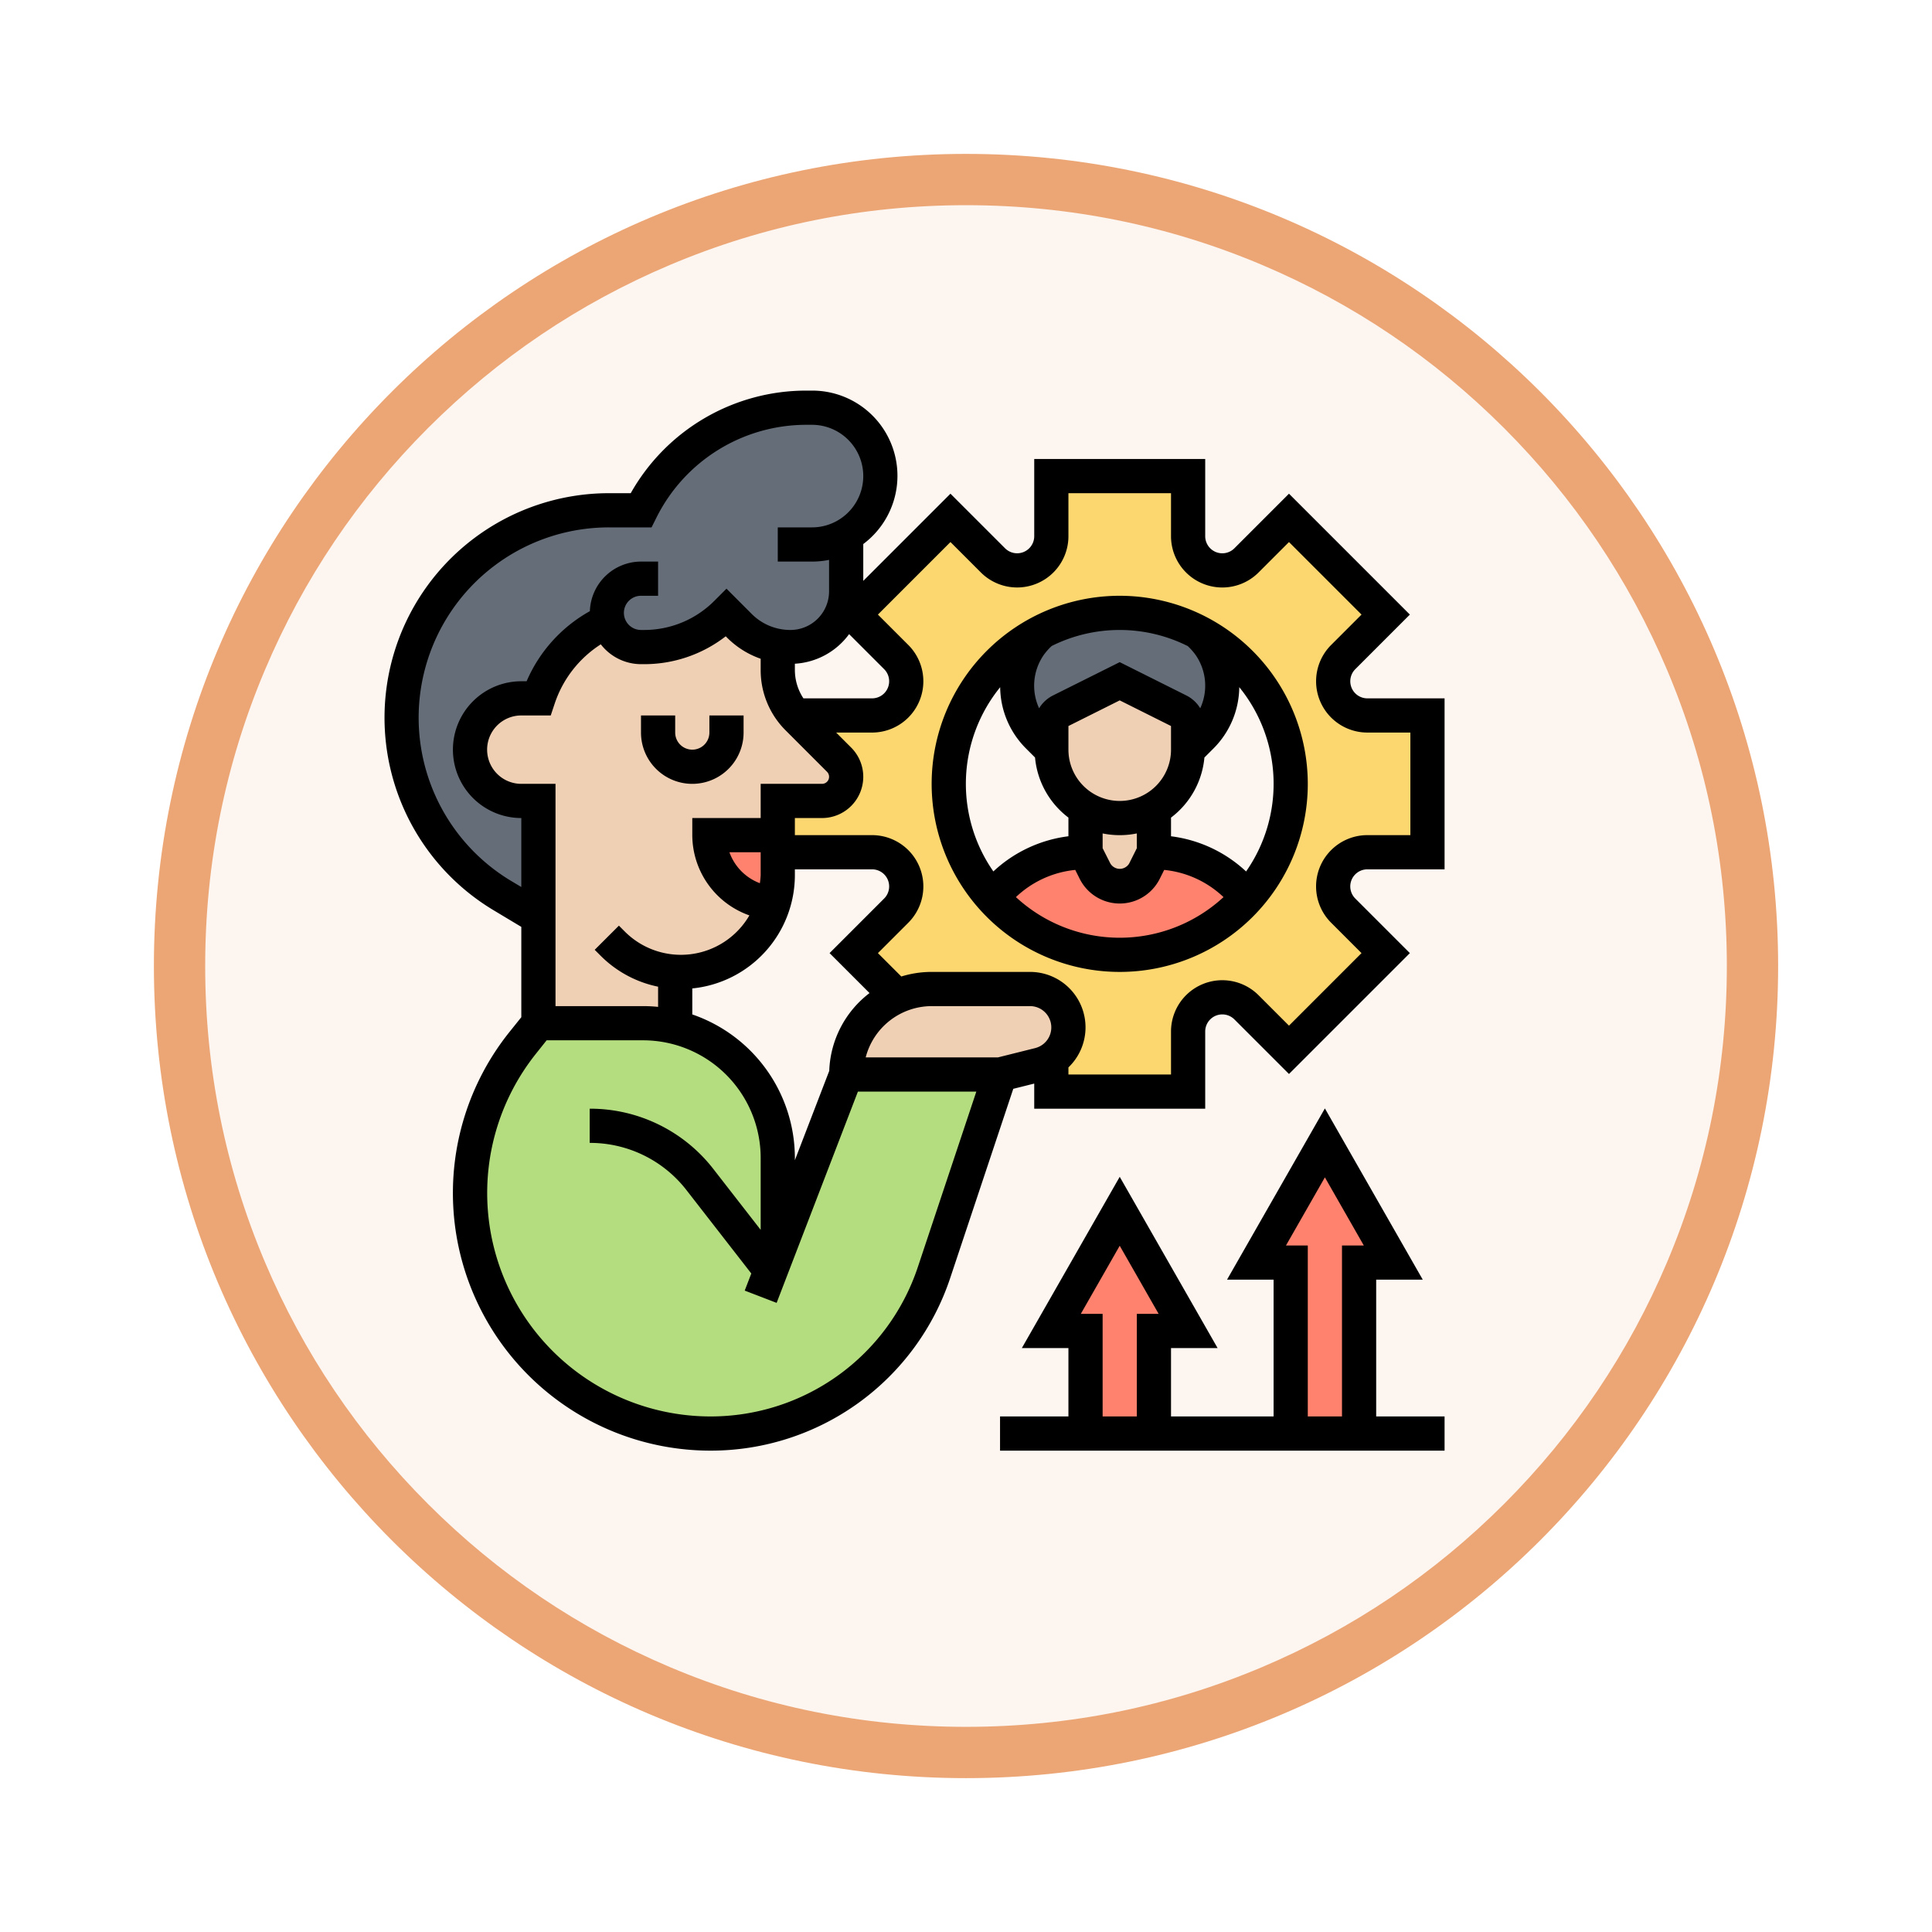 <svg xmlns="http://www.w3.org/2000/svg" xmlns:xlink="http://www.w3.org/1999/xlink" width="113" height="113" viewBox="0 0 113 113">
  <defs>
    <filter id="Trazado_982547" x="0" y="0" width="113" height="113" filterUnits="userSpaceOnUse">
      <feOffset dy="3" input="SourceAlpha"/>
      <feGaussianBlur stdDeviation="3" result="blur"/>
      <feFlood flood-opacity="0.161"/>
      <feComposite operator="in" in2="blur"/>
      <feComposite in="SourceGraphic"/>
    </filter>
  </defs>
  <g id="Grupo_1224490" data-name="Grupo 1224490" transform="translate(-585.509 -4347.154)">
    <g id="Grupo_1224222" data-name="Grupo 1224222" transform="translate(0 2392.403)">
      <g id="Grupo_1224092" data-name="Grupo 1224092" transform="translate(-88.49 -2620.317)">
        <g id="Grupo_1223184" data-name="Grupo 1223184" transform="translate(683 4581.069)">
          <g id="Grupo_1211216" data-name="Grupo 1211216" transform="translate(0)">
            <g id="Grupo_1210737" data-name="Grupo 1210737">
              <g id="Grupo_1210537" data-name="Grupo 1210537">
                <g id="Grupo_1164202" data-name="Grupo 1164202">
                  <g id="Grupo_1158168" data-name="Grupo 1158168">
                    <g id="Grupo_1152576" data-name="Grupo 1152576">
                      <g id="Grupo_1148633" data-name="Grupo 1148633">
                        <g id="Grupo_1148525" data-name="Grupo 1148525">
                          <g transform="matrix(1, 0, 0, 1, -9, -6)" filter="url(#Trazado_982547)">
                            <g id="Trazado_982547-2" data-name="Trazado 982547" transform="translate(9 6)" fill="#fcf5f0">
                              <path d="M 47.5 93.5 C 41.289 93.5 35.265 92.284 29.595 89.886 C 24.118 87.569 19.198 84.252 14.973 80.027 C 10.748 75.802 7.431 70.882 5.114 65.405 C 2.716 59.735 1.5 53.711 1.5 47.5 C 1.5 41.289 2.716 35.265 5.114 29.595 C 7.431 24.118 10.748 19.198 14.973 14.973 C 19.198 10.748 24.118 7.431 29.595 5.114 C 35.265 2.716 41.289 1.5 47.5 1.5 C 53.711 1.5 59.735 2.716 65.405 5.114 C 70.882 7.431 75.802 10.748 80.027 14.973 C 84.252 19.198 87.569 24.118 89.886 29.595 C 92.284 35.265 93.5 41.289 93.5 47.5 C 93.5 53.711 92.284 59.735 89.886 65.405 C 87.569 70.882 84.252 75.802 80.027 80.027 C 75.802 84.252 70.882 87.569 65.405 89.886 C 59.735 92.284 53.711 93.5 47.5 93.5 Z" stroke="none"/>
                              <path d="M 47.5 3 C 41.491 3 35.664 4.176 30.18 6.496 C 24.881 8.737 20.122 11.946 16.034 16.034 C 11.946 20.122 8.737 24.881 6.496 30.18 C 4.176 35.664 3 41.491 3 47.5 C 3 53.509 4.176 59.336 6.496 64.82 C 8.737 70.119 11.946 74.878 16.034 78.966 C 20.122 83.054 24.881 86.263 30.18 88.504 C 35.664 90.824 41.491 92 47.5 92 C 53.509 92 59.336 90.824 64.82 88.504 C 70.119 86.263 74.878 83.054 78.966 78.966 C 83.054 74.878 86.263 70.119 88.504 64.82 C 90.824 59.336 92 53.509 92 47.5 C 92 41.491 90.824 35.664 88.504 30.18 C 86.263 24.881 83.054 20.122 78.966 16.034 C 74.878 11.946 70.119 8.737 64.82 6.496 C 59.336 4.176 53.509 3 47.5 3 M 47.5 -7.62939453125e-06 C 73.734 -7.62939453125e-06 95 21.266 95 47.5 C 95 73.734 73.734 95 47.5 95 C 21.266 95 -7.62939453125e-06 73.734 -7.62939453125e-06 47.5 C -7.62939453125e-06 21.266 21.266 -7.62939453125e-06 47.5 -7.62939453125e-06 Z" stroke="none" fill="#eca675"/>
                            </g>
                          </g>
                        </g>
                      </g>
                    </g>
                  </g>
                </g>
              </g>
            </g>
          </g>
        </g>
      </g>
    </g>
    <g id="help_3052592" transform="translate(607 4369)">
      <g id="Grupo_1224488" data-name="Grupo 1224488">
        <g id="Grupo_1224476" data-name="Grupo 1224476">
          <path id="Trazado_1180515" data-name="Trazado 1180515" d="M51.46,30.66a10,10,0,0,1-14.92,0A6.93,6.93,0,0,1,42,28l.55,1.11a1.626,1.626,0,0,0,2.9,0L46,28A6.93,6.93,0,0,1,51.46,30.66Z" fill="#ff826e"/>
        </g>
        <g id="Grupo_1224477" data-name="Grupo 1224477">
          <path id="Trazado_1180516" data-name="Trazado 1180516" d="M24,51.4,28,41h9L33.14,52.58A13.764,13.764,0,0,1,20.07,62,14.066,14.066,0,0,1,9.08,39.15L10,38h6.12a7.745,7.745,0,0,1,1.88.23,7.884,7.884,0,0,1,6,7.65Z" fill="#b4dd7f"/>
        </g>
        <g id="Grupo_1224478" data-name="Grupo 1224478">
          <path id="Trazado_1180517" data-name="Trazado 1180517" d="M26.59,25a1.414,1.414,0,0,0,1-2.41L26,21V20h3.51a2,2,0,0,0,1.42-3.41L28.44,14.1,34.1,8.44l2.49,2.49A2,2,0,0,0,40,9.51V6h8V9.51a2,2,0,0,0,3.41,1.42L53.9,8.44l5.66,5.66-2.49,2.49A2,2,0,0,0,58.49,20H62v8H58.49a2,2,0,0,0-1.42,3.41l2.49,2.49L53.9,39.56l-2.49-2.49A2,2,0,0,0,48,38.49V42H40V40.12A2.249,2.249,0,0,0,38.75,36H33a4.925,4.925,0,0,0-2.03.43L28.44,33.9l2.49-2.49A2,2,0,0,0,29.51,28H24V25Zm21.98-9.89a9.963,9.963,0,0,0-9.14,0,10,10,0,1,0,9.14,0Z" fill="#fcd770"/>
        </g>
        <g id="Grupo_1224479" data-name="Grupo 1224479">
          <path id="Trazado_1180518" data-name="Trazado 1180518" d="M28,9.46v3.28A3.278,3.278,0,0,1,24.74,16a3.641,3.641,0,0,1-.74-.07,4.192,4.192,0,0,1-2.23-1.16L21,14a6.835,6.835,0,0,1-4.83,2H16a1.955,1.955,0,0,1-1.41-.59,1.881,1.881,0,0,1-.53-.94l-.23.12A7.618,7.618,0,0,0,10,19H9a3,3,0,0,0,0,6h1v6.8L7.89,30.53A12.129,12.129,0,0,1,14.13,8H16a10.855,10.855,0,0,1,9.71-6H26a3.995,3.995,0,0,1,4,4,3.98,3.98,0,0,1-2,3.46Z" fill="#656d78"/>
        </g>
        <g id="Grupo_1224480" data-name="Grupo 1224480">
          <path id="Trazado_1180519" data-name="Trazado 1180519" d="M47.45,19.72,44,18l-3.45,1.72a1,1,0,0,0-.55.9V22l-.77-.77a4.184,4.184,0,0,1-.53-5.28,4.543,4.543,0,0,1,.73-.84,9.963,9.963,0,0,1,9.14,0,4.543,4.543,0,0,1,.73.84,4.184,4.184,0,0,1-.53,5.28L48,22V20.62a1,1,0,0,0-.55-.9Z" fill="#656d78"/>
        </g>
        <g id="Grupo_1224481" data-name="Grupo 1224481">
          <path id="Trazado_1180520" data-name="Trazado 1180520" d="M46,28l-.55,1.11a1.626,1.626,0,0,1-2.9,0L42,28V25.46a3.974,3.974,0,0,0,4,0Z" fill="#f0d0b4"/>
        </g>
        <g id="Grupo_1224482" data-name="Grupo 1224482">
          <path id="Trazado_1180521" data-name="Trazado 1180521" d="M48,20.62V22a3.994,3.994,0,0,1-6,3.46l-.83-.63A4.025,4.025,0,0,1,40,22V20.62a1,1,0,0,1,.55-.9L44,18l3.45,1.72A1,1,0,0,1,48,20.62Z" fill="#f0d0b4"/>
        </g>
        <g id="Grupo_1224483" data-name="Grupo 1224483">
          <path id="Trazado_1180522" data-name="Trazado 1180522" d="M40,40.12a2.2,2.2,0,0,1-.7.31L37,41H28a5,5,0,0,1,2.97-4.57A4.925,4.925,0,0,1,33,36h5.75A2.249,2.249,0,0,1,40,40.12Z" fill="#f0d0b4"/>
        </g>
        <g id="Grupo_1224484" data-name="Grupo 1224484">
          <path id="Trazado_1180523" data-name="Trazado 1180523" d="M21.09,29.75a3.99,3.99,0,0,0,2.66,1.24h.01A5.662,5.662,0,0,1,18.34,35a1.94,1.94,0,0,1-.34-.02v3.25A7.744,7.744,0,0,0,16.12,38H10V25H9a3,3,0,0,1,0-6h1a7.618,7.618,0,0,1,3.83-4.41l.23-.12a1.881,1.881,0,0,0,.53.94A1.955,1.955,0,0,0,16,16h.17A6.835,6.835,0,0,0,21,14l.77.77A4.192,4.192,0,0,0,24,15.93v1.41a4,4,0,0,0,1.17,2.83L26,21l1.59,1.59a1.414,1.414,0,0,1-1,2.41H24v2H20a4.038,4.038,0,0,0,1.09,2.75Z" fill="#f0d0b4"/>
        </g>
        <g id="Grupo_1224485" data-name="Grupo 1224485">
          <path id="Trazado_1180524" data-name="Trazado 1180524" d="M56,45l4,7H58V62H54V52H52Z" fill="#ff826e"/>
        </g>
        <g id="Grupo_1224486" data-name="Grupo 1224486">
          <path id="Trazado_1180525" data-name="Trazado 1180525" d="M44,49l4,7H46v6H42V56H40Z" fill="#ff826e"/>
        </g>
        <g id="Grupo_1224487" data-name="Grupo 1224487">
          <path id="Trazado_1180526" data-name="Trazado 1180526" d="M24,28v1.34a5.983,5.983,0,0,1-.24,1.65h-.01a3.99,3.99,0,0,1-2.66-1.24A4.038,4.038,0,0,1,20,27h4Z" fill="#ff826e"/>
        </g>
      </g>
      <g id="Grupo_1224489" data-name="Grupo 1224489">
        <path id="Trazado_1180527" data-name="Trazado 1180527" d="M20,21a1,1,0,0,1-2,0V20H16v1a3,3,0,0,0,6,0V20H20Z"/>
        <path id="Trazado_1180528" data-name="Trazado 1180528" d="M59,53h2.724L56,42.984,50.276,53H53v8H47V57h2.724L44,46.984,38.276,57H41v4H37v2H63V61H59Zm-5.276-2L56,47.016,58.276,51H57V61H55V51Zm-12,4L44,51.016,46.276,55H45v6H43V55Z"/>
        <path id="Trazado_1180529" data-name="Trazado 1180529" d="M44,13A11,11,0,1,0,55,24,11.013,11.013,0,0,0,44,13Zm3.973,2.937a3.392,3.392,0,0,1,.492.564,3.151,3.151,0,0,1,.244,3.079,1.994,1.994,0,0,0-.815-.751L44,16.882l-3.9,1.947a1.993,1.993,0,0,0-.815.751,3.157,3.157,0,0,1,.245-3.08,3.419,3.419,0,0,1,.491-.563,8.894,8.894,0,0,1,7.947,0ZM43,26.9a5,5,0,0,0,2,0v.865l-.447.894a.64.64,0,0,1-1.1,0L43,27.764ZM44,25a3,3,0,0,1-3-3V20.618l3-1.5,3,1.5V22A3,3,0,0,1,44,25Zm-6.992-6.655a5.138,5.138,0,0,0,1.511,3.587l.528.528A4.971,4.971,0,0,0,41,25.974v1.092a7.857,7.857,0,0,0-4.39,2.057,8.962,8.962,0,0,1,.4-10.778Zm.921,12.279a5.873,5.873,0,0,1,3.47-1.59l.259.519a2.619,2.619,0,0,0,4.684,0l.259-.519a5.874,5.874,0,0,1,3.47,1.591,8.945,8.945,0,0,1-12.142,0Zm13.461-1.5A7.85,7.85,0,0,0,47,27.067V25.975a4.967,4.967,0,0,0,1.953-3.514l.528-.528a5.14,5.14,0,0,0,1.511-3.588,8.963,8.963,0,0,1,.4,10.779Z"/>
        <path id="Trazado_1180530" data-name="Trazado 1180530" d="M58.485,19a1,1,0,0,1-.707-1.707L60.97,14.1,53.9,7.03l-3.192,3.192A1,1,0,0,1,49,9.515V5H39V9.515a1,1,0,0,1-1.707.707L34.1,7.03,29,12.13V9.974A4.983,4.983,0,0,0,26,1h-.292A11.784,11.784,0,0,0,15.4,7H14.13A13.131,13.131,0,0,0,7.375,31.391L9,32.366v5.283l-.7.873A15.067,15.067,0,0,0,20.066,63,14.761,14.761,0,0,0,34.089,52.892l3.685-11.055L39,41.531V43H49V38.485a1,1,0,0,1,1.707-.707L53.9,40.97,60.97,33.9l-3.192-3.192A1,1,0,0,1,58.485,29H63V19ZM39.057,39.455,36.877,40H29.142A4,4,0,0,1,33,37h5.754a1.246,1.246,0,0,1,.3,2.455ZM27.011,40.787,25,46.014v-.139a8.885,8.885,0,0,0-6-8.388V35.966a6.666,6.666,0,0,0,6-6.623V29h4.515a1,1,0,0,1,.707,1.707L27.03,33.9l2.337,2.337a5.981,5.981,0,0,0-2.356,4.551ZM22.953,29.811A3.015,3.015,0,0,1,21.172,28H23v1.343a4.522,4.522,0,0,1-.047.468ZM23,24v2H19v1a4.993,4.993,0,0,0,3.34,4.694,4.634,4.634,0,0,1-7.289.943l-.343-.343-1.416,1.413.344.344A6.617,6.617,0,0,0,17,35.864v1.181A8.732,8.732,0,0,0,16.125,37H11V24H9a2,2,0,0,1,0-4h1.721l.228-.684a6.583,6.583,0,0,1,2.7-3.476A2.981,2.981,0,0,0,16,17h.172a7.771,7.771,0,0,0,4.784-1.63l.1.1A5.168,5.168,0,0,0,23,16.683v.661a4.968,4.968,0,0,0,1.465,3.535l2.413,2.414a.413.413,0,0,1-.291.707Zm2.5-5a3.016,3.016,0,0,1-.5-1.657v-.369a4.235,4.235,0,0,0,3.172-1.731l2.05,2.05A1,1,0,0,1,29.515,19ZM8.4,29.676A11.131,11.131,0,0,1,14.131,9h2.487l.276-.553A9.8,9.8,0,0,1,25.708,3H26a3,3,0,1,1,0,6H24v2h2a5,5,0,0,0,1-.1v1.844A2.26,2.26,0,0,1,24.743,15a3.187,3.187,0,0,1-2.269-.939L21,12.585l-.707.708A5.789,5.789,0,0,1,16.172,15H16a1,1,0,0,1,0-2h1V11H16a3,3,0,0,0-2.99,2.9,8.552,8.552,0,0,0-3.7,4.1H9a4,4,0,0,0,0,8v4.034ZM32.193,52.259A12.767,12.767,0,0,1,20.066,61a13.067,13.067,0,0,1-10.2-21.228L10.48,39h5.645A6.883,6.883,0,0,1,23,45.875v4.211l-2.755-3.543A9.122,9.122,0,0,0,13,43v2a7.134,7.134,0,0,1,5.667,2.771l3.785,4.868-.386,1,1.867.718L28.687,42h6.926ZM61,27H58.485a3,3,0,0,0-2.121,5.122L58.142,33.9,53.9,38.143l-1.778-1.778A3,3,0,0,0,47,38.485V41H41v-.415A3.243,3.243,0,0,0,38.754,35H33a5.98,5.98,0,0,0-1.774.268L29.857,33.9l1.778-1.778A3,3,0,0,0,29.515,27H25V26h1.586a2.414,2.414,0,0,0,1.707-4.121L27.414,21h2.1a3,3,0,0,0,2.121-5.122L29.857,14.1,34.1,9.857l1.778,1.778A3,3,0,0,0,41,9.515V7h6V9.515a3,3,0,0,0,5.122,2.121L53.9,9.858,58.143,14.1l-1.778,1.778A3,3,0,0,0,58.485,21H61Z"/>
      </g>
    </g>
  </g>
</svg>
